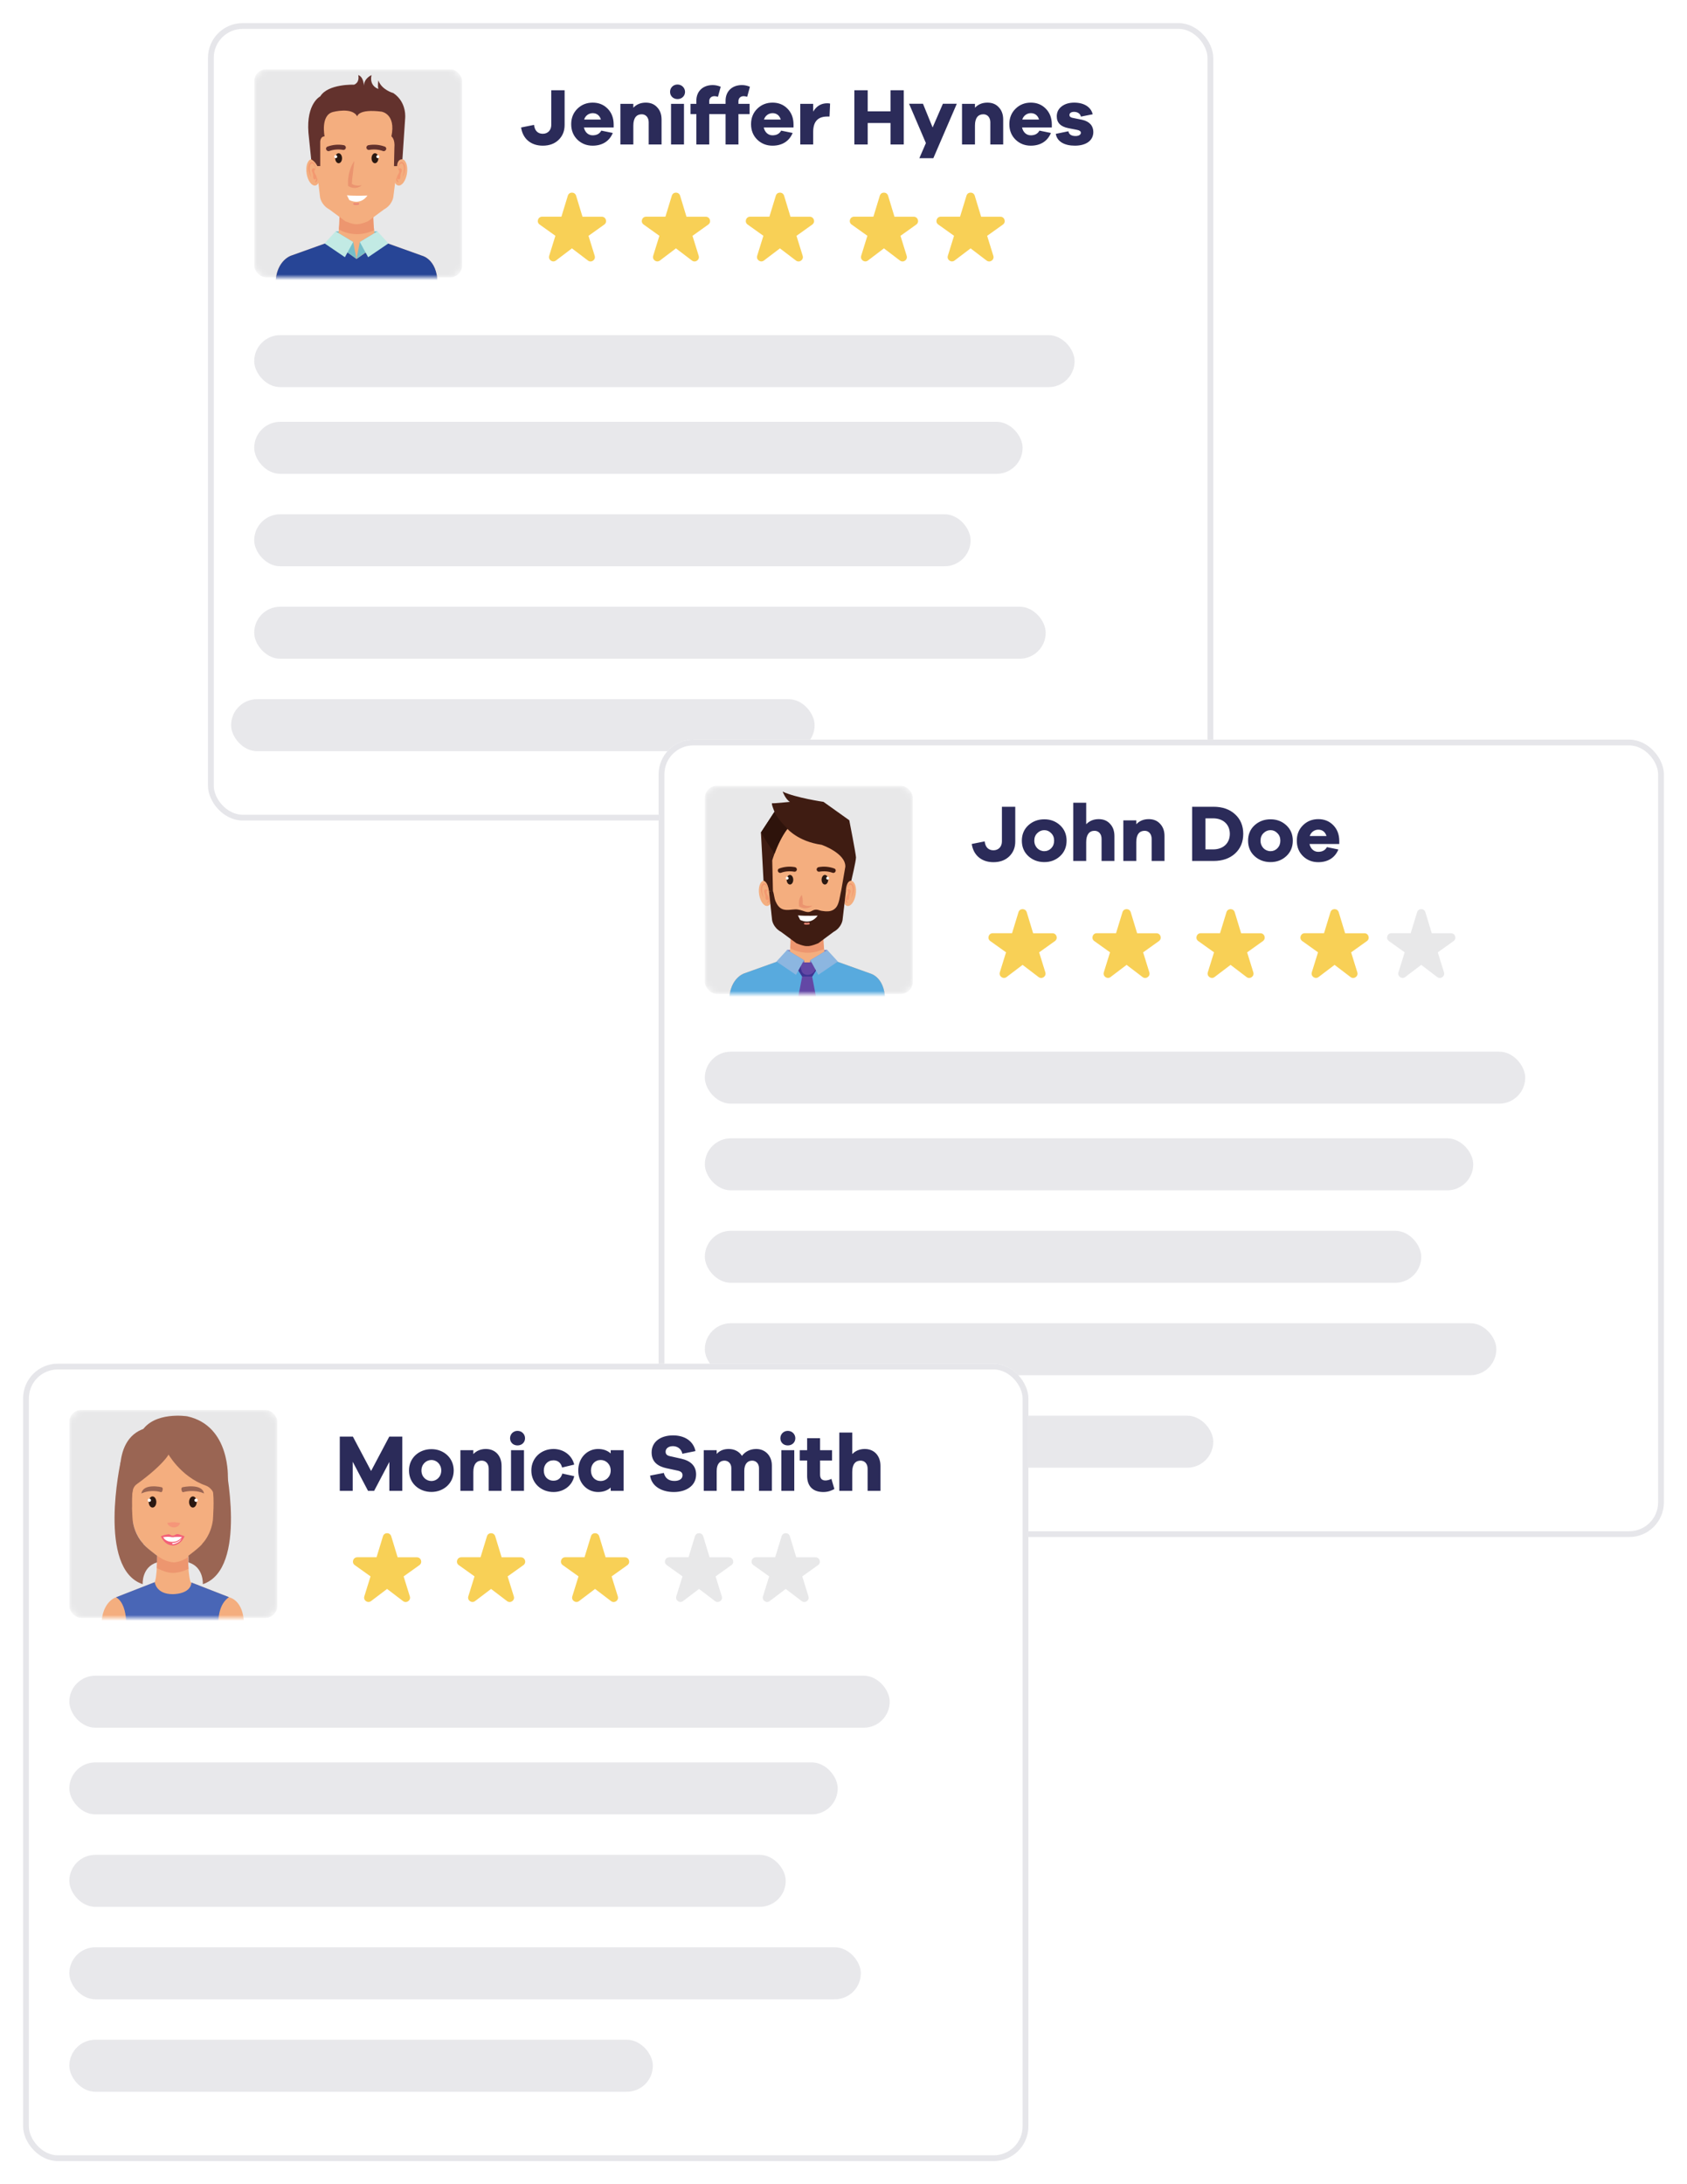 <?xml version="1.0" encoding="UTF-8"?>
<svg fill="none" viewBox="0 0 292 378" xmlns="http://www.w3.org/2000/svg">
<g filter="url(#i)">
<rect x="34" y="2" width="174" height="138" rx="6" fill="#fff"/>
<rect x="34.5" y="2.5" width="173" height="137" rx="5.5" stroke="#E6E6EA"/>
</g>
<mask id="f" x="44" y="12" width="36" height="36" style="mask-type:alpha" maskUnits="userSpaceOnUse">
<rect x="44" y="12" width="36" height="36" rx="2.077" fill="url(#c)"/>
</mask>
<g mask="url(#f)">
<rect x="44" y="12" width="36" height="36" rx="2.077" fill="#E8E8E9"/>
<path d="m58.094 42.699h7.228v-2.661h-7.228v2.661z" fill="#76BEC9"/>
<path d="m64.608 36.901h-5.872s0.149 3.708-0.571 4.784h7.088c-0.719-1.076-0.645-4.784-0.645-4.784z" fill="#F4AE7F"/>
<path d="m64.752 39.854c-0.173-1.382-0.143-2.933-0.143-2.952-3e-4 0.02-0.03 1.57 0.143 2.952 0 3e-4 0 0-3e-4 3e-4zm-6.089-0.151c0.131-1.337 0.075-2.774 0.074-2.801 1e-3 0.027 0.057 1.464-0.074 2.801z" fill="#F7D9D5"/>
<path d="m61.815 40.523h-0.06c-1.001-0.01-2.257-0.28-3.093-0.822 0.131-1.337 0.075-2.774 0.074-2.801v-3e-4h5.872v3e-4c-3e-4 0.019-0.03 1.57 0.143 2.952-0.913 0.387-1.863 0.67-2.936 0.67z" fill="#ED966F"/>
<path d="m73.054 44.255-8.524-3.053h-5.652l-8.524 3.053s-2.984 0.982-2.636 5.745h27.971c0.407-5.056-2.636-5.745-2.636-5.745z" fill="#F4AE7F"/>
<path d="m73.054 44.255-6.965-2.495-4.38 3.054-4.278-3.094-7.077 2.535s-2.984 0.982-2.636 5.745h27.971c0.407-5.056-2.636-5.745-2.636-5.745z" fill="#274596"/>
<path d="m68.139 29.614c-0.202 1.252 0.149 2.365 0.784 2.484 0.635 0.12 1.312-0.796 1.514-2.049 0.2-1.252-0.15-2.364-0.785-2.484-0.634-0.12-1.311 0.797-1.512 2.049z" fill="#F4AE7F"/>
<path d="m68.903 29.276s0.01-0.07 0.035-0.184c0.024-0.116 0.075-0.278 0.153-0.45 0.079-0.167 0.208-0.36 0.369-0.37 0.04-0.002 0.081 0.005 0.122 0.018l0.062 0.032 0.045 0.037c0.066 0.063 0.119 0.161 0.153 0.273 0.038 0.11 0.062 0.233 0.074 0.355 0.011 0.122 0.018 0.25 0.004 0.359-0.019 0.125-0.025 0.255-0.048 0.363-0.022 0.112-0.042 0.217-0.061 0.314-0.026 0.097-0.045 0.188-0.063 0.269-0.017 0.082-0.042 0.149-0.057 0.207-0.032 0.114-0.049 0.182-0.049 0.182s0.032-0.057 0.085-0.162c0.025-0.054 0.061-0.115 0.091-0.192 0.032-0.076 0.068-0.163 0.105-0.259 0.035-0.098 0.066-0.209 0.1-0.326 0.035-0.117 0.051-0.237 0.077-0.364 0.024-0.145 0.028-0.284 0.015-0.429-0.012-0.142-0.036-0.285-0.081-0.424-0.046-0.136-0.117-0.27-0.221-0.367-0.024-0.024-0.058-0.046-0.09-0.065-0.035-0.018-0.044-0.019-0.087-0.035-0.063-0.015-0.127-0.02-0.191-0.009-0.132 0.021-0.241 0.119-0.312 0.221-0.073 0.102-0.117 0.213-0.15 0.314-0.065 0.205-0.078 0.383-0.085 0.504-0.004 0.122 0.005 0.19 0.005 0.19z" fill="#F39870"/>
<path d="m68.904 29.275s-0.059-0.134 0.359-0.165c0 0 0.467 0.086 0.192 0.709-0.059 0.134-0.11 0.273-0.14 0.42-0.042 0.209 0.033 0.492-0.079 0.678-0.145 0.24-0.512 0.103-0.534-0.171-0.017-0.209 0.199-0.569 0.297-0.718 0 0 0.3-0.455-0.096-0.753z" fill="#F39870"/>
<path d="m68.702 30.72-0.033 0.034c-0.02 0.024-0.042 0.064-0.061 0.116-0.012 0.026-0.016 0.056-0.021 0.089-0.006 0.033-0.013 0.068-0.008 0.104 0.003 0.035 0.003 0.074 0.01 0.112 0.007 0.036 0.022 0.069 0.035 0.104 0.015 0.033 0.026 0.07 0.047 0.095l0.062 0.072c0.039 0.049 0.085 0.077 0.128 0.091 0.083 0.036 0.142 0.035 0.142 0.035s-0.024-0.075-0.065-0.151l-0.035-0.059-0.03-0.069-0.035-0.066-0.027-0.07c-0.025-0.043-0.035-0.09-0.051-0.137l-0.018-0.069-0.015-0.068c-0.017-0.087-0.025-0.164-0.025-0.163z" fill="#F39870"/>
<path d="m55.373 29.614c0.202 1.252-0.149 2.365-0.784 2.484-0.635 0.12-1.312-0.796-1.514-2.049-0.201-1.252 0.15-2.364 0.785-2.484 0.634-0.12 1.311 0.797 1.512 2.049z" fill="#F4AE7F"/>
<path d="m54.609 29.276s-0.01-0.07-0.035-0.184c-0.025-0.116-0.075-0.278-0.153-0.45-0.08-0.167-0.208-0.36-0.369-0.37-0.04-0.002-0.081 0.005-0.122 0.018l-0.062 0.032-0.045 0.037c-0.066 0.063-0.119 0.161-0.153 0.273-0.038 0.11-0.062 0.233-0.075 0.355-0.011 0.122-0.018 0.25-0.004 0.359 0.019 0.125 0.025 0.255 0.048 0.363 0.022 0.112 0.042 0.217 0.06 0.314 0.026 0.097 0.046 0.188 0.064 0.269 0.017 0.082 0.042 0.149 0.056 0.207 0.033 0.114 0.049 0.182 0.049 0.182s-0.033-0.057-0.085-0.162c-0.025-0.054-0.061-0.115-0.091-0.192-0.032-0.076-0.068-0.163-0.105-0.259-0.035-0.098-0.066-0.209-0.1-0.326-0.035-0.117-0.051-0.237-0.077-0.364-0.024-0.145-0.028-0.284-0.015-0.429 0.012-0.142 0.036-0.285 0.081-0.424 0.046-0.136 0.117-0.27 0.221-0.367 0.024-0.024 0.058-0.046 0.09-0.065 0.035-0.018 0.044-0.019 0.087-0.035 0.063-0.015 0.127-0.02 0.191-0.009 0.132 0.021 0.241 0.119 0.312 0.221 0.073 0.102 0.117 0.213 0.15 0.314 0.065 0.205 0.079 0.383 0.086 0.504 0.004 0.122-0.005 0.19-0.005 0.19z" fill="#F39870"/>
<path d="m54.609 29.275s0.059-0.134-0.359-0.165c0 0-0.467 0.086-0.192 0.709 0.059 0.134 0.11 0.273 0.14 0.42 0.042 0.209-0.033 0.492 0.079 0.678 0.145 0.24 0.512 0.103 0.534-0.171 0.017-0.209-0.199-0.569-0.297-0.718 0 0-0.3-0.455 0.096-0.753z" fill="#F39870"/>
<path d="m54.81 30.72 0.032 0.034c0.021 0.024 0.043 0.064 0.062 0.116 0.012 0.026 0.015 0.056 0.022 0.089 0.005 0.033 0.013 0.068 0.008 0.104-0.003 0.035-0.004 0.074-0.01 0.112-7e-3 0.036-0.022 0.069-0.034 0.104-0.016 0.033-0.026 0.07-0.047 0.095l-0.062 0.072c-0.039 0.049-0.085 0.077-0.128 0.091-0.083 0.036-0.142 0.035-0.142 0.035s0.024-0.075 0.065-0.151l0.035-0.059 0.03-0.069 0.034-0.066 0.027-0.07c0.025-0.043 0.035-0.09 0.051-0.137l0.018-0.069 0.016-0.068c0.017-0.087 0.024-0.164 0.024-0.163z" fill="#F39870"/>
<path d="m61.834 16.108v-0.002c-0.034 0-0.067 6e-4 -0.1 6e-4 -0.035 0-0.067-6e-4 -0.101-6e-4v0.001c-5.046 0.044-7.881 1.482-7.106 10.68l0.869 7.327s0.155 1.337 1.621 2.136l2.741 2.032s1.303 0.579 1.978 0.521c0.674 0.057 1.977-0.521 1.977-0.521l2.741-2.032c1.465-0.8 1.62-2.136 1.62-2.136l0.915-7.157c0.774-9.198-2.109-10.804-7.154-10.848z" fill="#F4AE7F"/>
<path d="m58.016 27.389c0.003 0.477 0.271 0.864 0.599 0.862 0.328-2e-3 0.592-0.391 0.589-0.869-0.003-0.478-0.271-0.864-0.599-0.863-0.328 0.002-0.592 0.391-0.589 0.87z" fill="#2A1811"/>
<path d="m58.375 27.114c0 0.142-0.115 0.258-0.257 0.258-0.142 0-0.258-0.115-0.258-0.258 0-0.142 0.115-0.257 0.258-0.257 0.141 0 0.257 0.115 0.257 0.257z" fill="#fff"/>
<path d="m65.496 27.389c-0.003 0.477-0.271 0.864-0.599 0.862-0.328-2e-3 -0.592-0.391-0.589-0.869 0.003-0.478 0.271-0.864 0.599-0.863 0.328 0.002 0.592 0.391 0.589 0.87z" fill="#2A1811"/>
<path d="m65.138 27.114c0 0.142 0.115 0.258 0.257 0.258 0.142 0 0.258-0.115 0.258-0.258 0-0.142-0.115-0.257-0.258-0.257-0.141 0-0.257 0.115-0.257 0.257z" fill="#fff"/>
<path d="m62.63 32.044c-0.136 0.132-0.3 0.235-0.476 0.315-0.177 0.08-0.37 0.134-0.57 0.155-0.201 0.029-0.41 0.013-0.614-0.032-0.103-0.019-0.204-0.051-0.302-0.09-0.099-0.036-0.19-0.089-0.284-0.137l-0.132-0.067-0.013-0.189c-0.014-0.198-0.016-0.374-0.009-0.558 3e-4 -0.183 0.023-0.362 0.037-0.543 0.015-0.181 0.049-0.358 0.078-0.537 0.026-0.179 0.07-0.354 0.115-0.529 0.085-0.351 0.208-0.691 0.345-1.024 0.061-0.169 0.151-0.328 0.235-0.488 0.086-0.159 0.176-0.316 0.277-0.467-0.006 0.184-0.022 0.363-0.042 0.539-0.019 0.177-0.049 0.349-0.065 0.524-0.015 0.175-0.04 0.347-0.065 0.518-0.025 0.171-0.035 0.345-0.059 0.515-0.024 0.17-0.046 0.34-0.062 0.511-0.014 0.171-0.046 0.339-0.056 0.509-0.016 0.17-0.037 0.34-0.048 0.508-0.015 0.167-0.027 0.343-0.035 0.496l-0.144-0.256c0.065 0.038 0.122 0.092 0.19 0.127 0.067 0.036 0.132 0.078 0.204 0.106 0.069 0.036 0.145 0.054 0.22 0.082 0.077 0.015 0.154 0.042 0.235 0.052 0.08 0.017 0.163 0.021 0.247 0.026 0.085 0.006 0.171 0.007 0.258 0.004 0.174-0.009 0.353-0.029 0.537-0.069z" fill="#EB946F"/>
<path d="m59.854 25.625c-0.055 0.223-0.267 0.356-0.471 0.319-0.825-0.151-1.654-0.074-2.401 0.201-0.185 0.067-0.409-0.032-0.513-0.236-0.104-0.204-0.016-0.453 0.208-0.536 0.884-0.328 1.86-0.422 2.828-0.25 0.246 0.043 0.404 0.28 0.348 0.502z" fill="#63322D"/>
<path d="m63.429 25.625c0.055 0.223 0.268 0.356 0.471 0.319 0.825-0.151 1.653-0.074 2.401 0.201 0.184 0.067 0.408-0.032 0.512-0.236 0.104-0.204 0.017-0.453-0.208-0.536-0.884-0.328-1.86-0.422-2.827-0.25-0.246 0.043-0.404 0.28-0.348 0.502z" fill="#63322D"/>
<path d="m61.708 44.814-0.574-2.936-3.041-1.84-0.443 1.851 4.058 2.925z" fill="#76BEC9"/>
<path d="m61.134 41.878-1.438 2.634-3.515-2.388 1.912-2.086 3.041 1.84z" fill="#C2EAE4"/>
<path d="m61.709 44.814 0.574-2.936 3.041-1.84 0.443 1.851-4.058 2.925z" fill="#76BEC9"/>
<path d="m62.283 41.878 1.438 2.634 3.515-2.388-1.911-2.086-3.041 1.84z" fill="#C2EAE4"/>
<path d="m61.957 35.119 0.011 0.035-0.01-0.035h-4e-4l0.011 0.035-0.01-0.035c-0.005 0.002-0.132 0.037-0.324 0.037-0.09 0-0.195-8e-3 -0.309-0.03-0.087-0.017-0.172 0.04-0.189 0.127-0.017 0.087 0.04 0.172 0.127 0.189 0.137 0.027 0.262 0.036 0.371 0.036 0.247-3e-4 0.406-0.048 0.418-0.052 0.085-0.026 0.133-0.116 0.107-0.201s-0.116-0.133-0.202-0.107z" fill="#EB8876"/>
<path d="m60.049 33.804 0.413 0.811s1.843 1.036 3.144-0.771c0 0-2.023 0.094-3.557-0.041z" fill="#fff"/>
<path d="m67.75 23.604s0.66 0.414 0.514 1.998l-0.069 3.143h0.545s-0.038-1.19 0.913-1.18l0.471-7.026s0.371-2.804-2.041-4.432c0 0-2.021-0.533-2.587-2.188 0 0-0.17 0.919 0 1.471 0 0-1.626-0.46-1.188-2.39 0 0-1.3 0.524-1.309 1.839 0 0-0.059-1.563-0.995-1.839 0 0 0.343 1.195-0.71 1.655 0 0-4.517-0.184-5.865 2.023 0 0-2.44 1.2-2.041 6.307l0.471 4.581s0.639 0.304 1.075 1.176h0.494v-4.157s-0.026-0.981 0.753-0.981c0 0-0.753-3.678 1.469-4.229 0 0 3.326-0.889 4.177 0.774 0 0 0.136-1.347 4.206-0.828 0 0 2.543 0.36 1.715 4.283z" fill="#63322D"/>
</g>
<g clip-path="url(#x)">
<path d="m100.82 37.5-1.103-3.63c-0.217-0.713-1.222-0.713-1.433 0l-1.11 3.63h-3.337c-0.728 0-1.028 0.938-0.435 1.357l2.73 1.95-1.073 3.458c-0.217 0.698 0.593 1.26 1.17 0.818l2.768-2.1 2.768 2.107c0.578 0.443 1.388-0.12 1.17-0.818l-1.072-3.458 2.73-1.95c0.592-0.427 0.292-1.357-0.435-1.357h-3.338v-0.007z" fill="#F8D056"/>
</g>
<g clip-path="url(#r)">
<path d="m118.82 37.5-1.102-3.63c-0.218-0.713-1.223-0.713-1.433 0l-1.11 3.63h-3.337c-0.728 0-1.028 0.938-0.435 1.357l2.73 1.95-1.073 3.458c-0.217 0.698 0.593 1.26 1.17 0.818l2.768-2.1 2.767 2.107c0.578 0.443 1.388-0.12 1.17-0.818l-1.072-3.458 2.73-1.95c0.592-0.427 0.292-1.357-0.435-1.357h-3.338v-0.007z" fill="#F8D056"/>
</g>
<g clip-path="url(#q)">
<path d="m136.82 37.5-1.102-3.63c-0.218-0.713-1.223-0.713-1.433 0l-1.11 3.63h-3.337c-0.728 0-1.028 0.938-0.435 1.357l2.73 1.95-1.073 3.458c-0.217 0.698 0.593 1.26 1.17 0.818l2.768-2.1 2.767 2.107c0.578 0.443 1.388-0.12 1.17-0.818l-1.072-3.458 2.73-1.95c0.592-0.427 0.292-1.357-0.435-1.357h-3.338v-0.007z" fill="#F8D056"/>
</g>
<g clip-path="url(#p)">
<path d="m154.82 37.5-1.102-3.63c-0.218-0.713-1.223-0.713-1.433 0l-1.11 3.63h-3.337c-0.728 0-1.028 0.938-0.435 1.357l2.73 1.95-1.073 3.458c-0.217 0.698 0.593 1.26 1.17 0.818l2.768-2.1 2.767 2.107c0.578 0.443 1.388-0.12 1.17-0.818l-1.072-3.458 2.73-1.95c0.592-0.427 0.292-1.357-0.435-1.357h-3.338v-0.007z" fill="#F8D056"/>
</g>
<g clip-path="url(#o)">
<path d="m169.82 37.5-1.102-3.63c-0.218-0.713-1.223-0.713-1.433 0l-1.11 3.63h-3.337c-0.728 0-1.028 0.938-0.435 1.357l2.73 1.95-1.073 3.458c-0.217 0.698 0.593 1.26 1.17 0.818l2.768-2.1 2.767 2.107c0.578 0.443 1.388-0.12 1.17-0.818l-1.072-3.458 2.73-1.95c0.592-0.427 0.292-1.357-0.435-1.357h-3.338v-0.007z" fill="#F8D056"/>
</g>
<path d="m95.418 15.62v6.006c0 0.896-0.588 1.526-1.47 1.526s-1.414-0.574-1.512-1.54l-2.24 0.448c0.28 1.918 1.666 3.15 3.752 3.15 1.134 0 2.044-0.336 2.73-0.994 0.7-0.672 1.05-1.54 1.05-2.59v-6.006h-2.31zm10.8 5.866c-0.014-1.12-0.378-2.016-1.064-2.702s-1.54-1.022-2.562-1.022c-1.05 0-1.932 0.35-2.646 1.05-0.714 0.7-1.078 1.596-1.078 2.674 0 1.092 0.364 1.988 1.078 2.688 0.714 0.686 1.596 1.036 2.632 1.036 1.638 0 2.884-0.742 3.486-2.198l-1.988-0.406c-0.294 0.546-0.798 0.812-1.498 0.812-0.742 0-1.33-0.518-1.512-1.358h5.152v-0.574zm-3.626-1.904c0.672 0 1.204 0.378 1.414 1.106h-2.898c0.21-0.686 0.826-1.106 1.484-1.106zm9.186-1.82c-0.882 0-1.596 0.294-2.156 0.882v-0.672h-2.24v7.028h2.24v-3.262c0-1.33 0.546-1.96 1.456-1.96 0.714 0 1.204 0.56 1.204 1.386v3.836h2.226v-4.312c0-0.882-0.252-1.582-0.756-2.114-0.49-0.546-1.148-0.812-1.974-0.812zm6.793-1.862c0-0.686-0.56-1.274-1.302-1.274s-1.288 0.56-1.288 1.274 0.546 1.246 1.288 1.246 1.302-0.532 1.302-1.246zm-0.182 2.072h-2.24v7.028h2.24v-7.028zm4.368-0.448c0-0.546 0.364-0.882 0.91-0.882 0.182 0 0.378 0.042 0.602 0.112l0.476-1.736c-0.448-0.196-0.91-0.294-1.386-0.294-1.694 0-2.828 1.064-2.828 2.702v0.546h-1.008v1.778h1.008v5.25h2.226v-5.25h1.932v-1.778h-1.932v-0.448zm5.058 0c0-0.546 0.364-0.882 0.91-0.882 0.182 0 0.378 0.042 0.602 0.112l0.476-1.736c-0.448-0.196-0.91-0.294-1.386-0.294-1.694 0-2.828 1.064-2.828 2.702v0.546h-1.008v1.778h1.008v5.25h2.226v-5.25h1.932v-1.778h-1.932v-0.448zm9.533 3.962c-0.014-1.12-0.378-2.016-1.064-2.702s-1.54-1.022-2.562-1.022c-1.05 0-1.932 0.35-2.646 1.05s-1.078 1.596-1.078 2.674c0 1.092 0.364 1.988 1.078 2.688 0.714 0.686 1.596 1.036 2.632 1.036 1.638 0 2.884-0.742 3.486-2.198l-1.988-0.406c-0.294 0.546-0.798 0.812-1.498 0.812-0.742 0-1.33-0.518-1.512-1.358h5.152v-0.574zm-3.626-1.904c0.672 0 1.204 0.378 1.414 1.106h-2.898c0.21-0.686 0.826-1.106 1.484-1.106zm9.453-1.708c-1.036 0-1.848 0.476-2.422 1.442v-1.344h-2.24v7.028h2.24v-2.198c0-1.75 0.812-2.632 2.422-2.632h0.406l0.098-2.24c-0.154-0.042-0.322-0.056-0.504-0.056zm10.961-2.254v3.654h-3.948v-3.654h-2.31v9.38h2.31v-3.71h3.948v3.71h2.296v-9.38h-2.296zm9.066 2.338-1.778 4.102-1.666-4.102h-2.408l2.912 6.804-1.134 2.618h2.422l4.06-9.422h-2.408zm7.707-0.196c-0.882 0-1.596 0.294-2.156 0.882v-0.672h-2.24v7.028h2.24v-3.262c0-1.33 0.546-1.96 1.456-1.96 0.714 0 1.204 0.56 1.204 1.386v3.836h2.226v-4.312c0-0.882-0.252-1.582-0.756-2.114-0.49-0.546-1.148-0.812-1.974-0.812zm11.146 3.724c-0.014-1.12-0.378-2.016-1.064-2.702s-1.54-1.022-2.562-1.022c-1.05 0-1.932 0.35-2.646 1.05s-1.078 1.596-1.078 2.674c0 1.092 0.364 1.988 1.078 2.688 0.714 0.686 1.596 1.036 2.632 1.036 1.638 0 2.884-0.742 3.486-2.198l-1.988-0.406c-0.294 0.546-0.798 0.812-1.498 0.812-0.742 0-1.33-0.518-1.512-1.358h5.152v-0.574zm-3.626-1.904c0.672 0 1.204 0.378 1.414 1.106h-2.898c0.21-0.686 0.826-1.106 1.484-1.106zm4.315 3.584c0.224 1.358 1.526 2.044 3.304 2.044 1.904 0 3.192-0.854 3.192-2.366 0-1.064-0.658-1.834-1.946-2.114l-1.652-0.336c-0.35-0.07-0.532-0.238-0.532-0.49 0-0.294 0.238-0.546 0.798-0.546 0.658 0 1.106 0.364 1.176 0.826l2.044-0.406c-0.28-1.232-1.47-2.016-3.192-2.016-0.896 0-1.624 0.224-2.184 0.658s-0.84 1.008-0.84 1.722c0 1.106 0.686 1.792 2.044 2.044l1.428 0.28c0.462 0.084 0.7 0.252 0.7 0.518 0 0.322-0.35 0.56-0.91 0.56-0.742 0-1.148-0.28-1.246-0.826l-2.184 0.448z" fill="#2B2B59"/>
<rect x="44" y="58" width="142" height="9" rx="4.5" fill="#E8E8EB"/>
<rect x="40" y="121" width="101" height="9" rx="4.5" fill="#E8E8EB"/>
<rect x="44" y="105" width="137" height="9" rx="4.5" fill="#E8E8EB"/>
<rect x="44" y="89" width="124" height="9" rx="4.5" fill="#E8E8EB"/>
<rect x="44" y="73" width="133" height="9" rx="4.5" fill="#E8E8EB"/>
<g filter="url(#h)">
<rect x="112" y="126" width="174" height="138" rx="6" fill="#fff"/>
<rect x="112.5" y="126.5" width="173" height="137" rx="5.5" stroke="#E6E6EA"/>
</g>
<mask id="e" x="122" y="136" width="36" height="36" style="mask-type:alpha" maskUnits="userSpaceOnUse">
<rect x="122" y="136" width="36" height="36" rx="2.077" fill="url(#b)"/>
</mask>
<g mask="url(#e)">
<rect x="122" y="136" width="36" height="36" rx="2.077" fill="#E8E8E9"/>
<path d="m136.23 166.96h6.953v-2.56h-6.953v2.56z" fill="#7178C0"/>
<path d="m142.5 161.4h-5.649s0.143 3.566-0.549 4.602h6.818c-0.692-1.036-0.62-4.602-0.62-4.602z" fill="#F4AE7F"/>
<path d="m142.64 164.24c-0.167-1.329-0.138-2.82-0.138-2.839 0 0.019-0.029 1.51 0.138 2.839zm-5.853-0.208c0-1e-3 1e-3 -2e-3 1e-3 -2e-3s-1e-3 1e-3 -1e-3 2e-3zm1e-3 -7e-3v-2e-3 2e-3zm0-6e-3c1e-3 -2e-3 1e-3 -5e-3 1e-3 -7e-3 0 2e-3 0 4e-3 -1e-3 7e-3zm1e-3 -9e-3c0-2e-3 1e-3 -4e-3 1e-3 -6e-3 0 2e-3 -1e-3 4e-3 -1e-3 6e-3zm1e-3 -7e-3c0.027-0.295 0.045-0.592 0.056-0.876-0.011 0.284-0.029 0.581-0.056 0.876zm0.056-0.877c0-7e-3 1e-3 -0.014 1e-3 -0.021 0 7e-3 -1e-3 0.014-1e-3 0.021zm1e-3 -0.023v-4e-3 4e-3zm0-8e-3c0-1e-3 0-2e-3 1e-3 -3e-3 -1e-3 1e-3 -1e-3 2e-3 -1e-3 3e-3zm1e-3 -6e-3v-3e-3 3e-3zm0-0.01v-3e-3 3e-3zm5e-3 -1.672v-1e-3 1e-3zm0-4e-3zm0 0zm0-1e-3zm0 0v-1e-3 1e-3z" fill="#F7D9D5"/>
<path d="m139.81 164.88c-0.02 0-0.039 0-0.059-1e-3 -0.963-9e-3 -2.171-0.269-2.976-0.789 2e-3 -0.022 4e-3 -0.043 6e-3 -0.064 0-1e-3 1e-3 -1e-3 1e-3 -2e-3v-5e-3 -2e-3 -4e-3c1e-3 -2e-3 1e-3 -5e-3 1e-3 -7e-3v-1e-3c0-2e-3 1e-3 -5e-3 1e-3 -6e-3v-2e-3c0.027-0.294 0.045-0.592 0.056-0.876v-1e-3c0-7e-3 1e-3 -0.014 1e-3 -0.021v-1e-3 -5e-3 -4e-3c0-1e-3 0-2e-3 1e-3 -3e-3v-2e-3 -4e-3 -7e-3 -2e-3c0.033-0.872 8e-3 -1.598 5e-3 -1.67v-3e-3 -1e-3 -1e-3 -1e-3h5.649c0 0.019-0.029 1.511 0.138 2.84-0.878 0.372-1.792 0.645-2.824 0.645z" fill="#ED966F"/>
<path d="m150.62 168.47-8.2-2.938h-5.438l-8.2 2.938s-2.872 0.944-2.536 5.527h26.91c0.392-4.864-2.536-5.527-2.536-5.527z" fill="#F4AE7F"/>
<path d="m150.62 168.47-6.701-2.401-4.214 2.938-4.115-2.976-6.808 2.439s-2.872 0.944-2.536 5.527h26.91c0.392-4.864-2.536-5.527-2.536-5.527z" fill="#58AADE"/>
<path d="m145.9 154.39c-0.195 1.205 0.143 2.275 0.754 2.39 0.61 0.116 1.263-0.766 1.456-1.971 0.193-1.204-0.144-2.274-0.755-2.39-0.61-0.115-1.262 0.767-1.455 1.971z" fill="#F4AE7F"/>
<path d="m146.63 154.06s9e-3 -0.068 0.033-0.178c0.023-0.111 0.072-0.267 0.147-0.433 0.076-0.16 0.2-0.346 0.355-0.356 0.039-2e-3 0.078 5e-3 0.118 0.017l0.059 0.031 0.044 0.036c0.063 0.061 0.113 0.154 0.147 0.262 0.036 0.106 0.059 0.225 0.072 0.343 0.01 0.117 0.017 0.24 3e-3 0.344-0.018 0.121-0.024 0.245-0.046 0.35-0.021 0.107-0.04 0.209-0.058 0.302-0.025 0.094-0.044 0.181-0.061 0.259-0.016 0.078-0.04 0.143-0.055 0.199-0.031 0.11-0.046 0.174-0.046 0.174s0.031-0.054 0.082-0.155c0.023-0.052 0.058-0.111 0.088-0.185s0.066-0.158 0.101-0.25c0.033-0.094 0.063-0.201 0.096-0.314 0.034-0.112 0.049-0.227 0.074-0.349 0.023-0.14 0.026-0.274 0.014-0.413-0.011-0.137-0.035-0.274-0.078-0.408-0.044-0.131-0.112-0.26-0.213-0.353-0.022-0.023-0.056-0.044-0.087-0.063-0.033-0.017-0.042-0.017-0.083-0.034-0.06-0.013-0.122-0.018-0.184-9e-3 -0.127 0.021-0.232 0.115-0.3 0.213-0.07 0.098-0.113 0.205-0.145 0.302-0.062 0.197-0.075 0.368-0.082 0.485-4e-3 0.118 5e-3 0.183 5e-3 0.183z" fill="#F39870"/>
<path d="m146.63 154.06s-0.057-0.128 0.345-0.159c0 0 0.449 0.083 0.185 0.683-0.057 0.129-0.106 0.262-0.135 0.404-0.04 0.201 0.032 0.474-0.075 0.652-0.14 0.23-0.493 0.099-0.515-0.164-0.016-0.202 0.192-0.548 0.287-0.692 0 0 0.288-0.437-0.092-0.724z" fill="#F39870"/>
<path d="m146.44 155.45-0.031 0.033c-0.019 0.023-0.04 0.062-0.059 0.112-0.011 0.026-0.015 0.054-0.02 0.086-6e-3 0.031-0.013 0.065-8e-3 0.1 3e-3 0.033 3e-3 0.07 9e-3 0.107 8e-3 0.034 0.022 0.066 0.034 0.1 0.014 0.031 0.025 0.068 0.045 0.092l0.059 0.069c0.038 0.047 0.082 0.074 0.123 0.087 0.08 0.035 0.137 0.034 0.137 0.034s-0.022-0.072-0.062-0.146l-0.034-0.057-0.029-0.066-0.033-0.063-0.026-0.067c-0.024-0.042-0.034-0.087-0.049-0.132l-0.017-0.066-0.015-0.066c-0.016-0.083-0.024-0.157-0.024-0.157z" fill="#F39870"/>
<path d="m133.61 154.39c0.195 1.205-0.143 2.275-0.754 2.39-0.61 0.116-1.262-0.766-1.456-1.971-0.193-1.204 0.144-2.274 0.755-2.39 0.61-0.115 1.262 0.767 1.455 1.971z" fill="#F4AE7F"/>
<path d="m132.88 154.06s-9e-3 -0.068-0.033-0.178c-0.023-0.111-0.072-0.267-0.147-0.433-0.077-0.16-0.2-0.346-0.355-0.356-0.038-2e-3 -0.078 5e-3 -0.117 0.017l-0.06 0.031-0.043 0.036c-0.064 0.061-0.114 0.154-0.148 0.262-0.037 0.106-0.059 0.225-0.072 0.343-0.01 0.117-0.017 0.24-3e-3 0.344 0.018 0.121 0.024 0.245 0.046 0.35 0.021 0.107 0.04 0.209 0.058 0.302 0.025 0.094 0.044 0.181 0.061 0.259 0.016 0.078 0.041 0.143 0.054 0.199 0.032 0.11 0.047 0.174 0.047 0.174s-0.031-0.054-0.082-0.155c-0.023-0.052-0.058-0.111-0.088-0.185s-0.066-0.158-0.101-0.25c-0.033-0.094-0.063-0.201-0.096-0.314-0.034-0.112-0.049-0.227-0.073-0.349-0.024-0.14-0.027-0.274-0.015-0.413 0.011-0.137 0.035-0.274 0.078-0.408 0.044-0.131 0.112-0.26 0.213-0.353 0.022-0.023 0.056-0.044 0.087-0.063 0.033-0.017 0.042-0.017 0.083-0.034 0.061-0.013 0.122-0.018 0.184-9e-3 0.127 0.021 0.232 0.115 0.3 0.213 0.07 0.098 0.113 0.205 0.144 0.302 0.063 0.197 0.076 0.368 0.083 0.485 4e-3 0.118-5e-3 0.183-5e-3 0.183z" fill="#F39870"/>
<path d="m132.88 154.06s0.056-0.128-0.346-0.159c0 0-0.449 0.083-0.185 0.683 0.057 0.129 0.106 0.262 0.134 0.404 0.04 0.201-0.031 0.474 0.076 0.652 0.14 0.23 0.494 0.099 0.514-0.164 0.017-0.202-0.191-0.548-0.286-0.692 0 0-0.288-0.437 0.093-0.724z" fill="#F39870"/>
<path d="m133.07 155.45 0.031 0.033c0.02 0.023 0.041 0.062 0.059 0.112 0.012 0.026 0.015 0.054 0.021 0.086 6e-3 0.031 0.013 0.065 8e-3 0.1-3e-3 0.033-3e-3 0.07-0.01 0.107-7e-3 0.034-0.021 0.066-0.033 0.1-0.015 0.031-0.025 0.068-0.045 0.092l-0.06 0.069c-0.037 0.047-0.082 0.074-0.123 0.087-0.079 0.035-0.137 0.034-0.137 0.034s0.023-0.072 0.063-0.146l0.034-0.057 0.028-0.066 0.033-0.063 0.026-0.067c0.024-0.042 0.034-0.087 0.049-0.132l0.017-0.066 0.016-0.066c0.015-0.083 0.023-0.157 0.023-0.157z" fill="#F39870"/>
<path d="m139.83 141.39v-1e-3h-0.096-0.097v1e-3c-4.855 0.043-7.582 1.425-6.836 10.274l0.835 7.049s0.149 1.286 1.559 2.056l2.637 1.954s1.253 0.556 1.903 0.502c0.648 0.054 1.902-0.502 1.902-0.502l2.637-1.955c1.409-0.77 1.558-2.055 1.558-2.055l0.881-6.886c0.744-8.849-2.03-10.395-6.883-10.437z" fill="#F4AE7F"/>
<path d="m145.54 154.39c-0.172 0.75-0.291 1.952-0.779 2.594-0.348 0.459-0.843 0.696-1.416 0.727-0.389 0.021-0.779-0.013-1.162-0.081-0.298-0.051-0.578-0.2-0.885-0.207-0.346-8e-3 -0.578 0.11-0.871 0.27-0.365 0.2-0.692 0.178-1.091 0.055-0.568-0.177-1.086-0.39-1.693-0.369-0.669 0.024-1.437 0.202-2.092 0-0.701-0.215-1.067-0.825-1.342-1.467-0.148-0.347-0.253-1.164-0.358-1.522-0.131-0.446-0.336-0.139-0.743-0.144l0.531 4.976s0.149 1.286 1.559 2.055l2.637 1.955s1.253 0.557 1.903 0.502c0.649 0.055 1.902-0.502 1.902-0.502l2.637-1.955c1.41-0.77 1.558-2.056 1.558-2.056l0.584-5.062c-0.459-0.011-0.759-0.292-0.879 0.231z" fill="#3F1C12"/>
<path d="m136.16 152.25c3e-3 0.459 0.261 0.831 0.577 0.829s0.57-0.376 0.566-0.836c-3e-3 -0.46-0.261-0.832-0.576-0.83-0.316 2e-3 -0.57 0.377-0.567 0.837z" fill="#2A1811"/>
<path d="m136.5 151.98c0 0.137-0.111 0.248-0.247 0.248-0.137 0-0.248-0.111-0.248-0.248 0-0.136 0.111-0.248 0.248-0.248 0.136 0 0.247 0.112 0.247 0.248z" fill="#fff"/>
<path d="m143.35 152.25c-3e-3 0.459-0.261 0.831-0.576 0.829-0.316-2e-3 -0.57-0.376-0.567-0.836s0.261-0.832 0.576-0.83c0.316 2e-3 0.57 0.377 0.567 0.837z" fill="#2A1811"/>
<path d="m143.01 151.98c0 0.137 0.11 0.248 0.247 0.248s0.247-0.111 0.247-0.248c0-0.136-0.11-0.248-0.247-0.248s-0.247 0.112-0.247 0.248z" fill="#fff"/>
<path d="m140.6 156.72c-0.131 0.125-0.289 0.226-0.459 0.303s-0.355 0.128-0.548 0.149c-0.097 0.014-0.196 0.014-0.295 0.013-0.098-0.011-0.2-0.015-0.297-0.042-0.099-0.019-0.195-0.051-0.29-0.089-0.095-0.034-0.182-0.085-0.273-0.132l-0.114-0.058-0.025-0.191c-0.011-0.085-0.019-0.16-0.021-0.239-5e-3 -0.078-1e-3 -0.155 1e-3 -0.232 8e-3 -0.155 0.027-0.309 0.063-0.46 0.035-0.151 0.084-0.3 0.155-0.445 0.063-0.145 0.154-0.285 0.269-0.415 0.068 0.164 0.102 0.318 0.13 0.469 0.031 0.152 0.044 0.299 0.055 0.445 6e-3 0.146 9e-3 0.291 3e-3 0.434l-0.013 0.215c-6e-3 0.071-0.013 0.145-0.022 0.209l-0.138-0.249c0.061 0.037 0.117 0.088 0.182 0.122 0.064 0.035 0.128 0.074 0.197 0.1 0.067 0.034 0.139 0.052 0.211 0.079 0.074 0.016 0.148 0.042 0.226 0.052 0.077 0.016 0.157 0.02 0.238 0.025 0.081 6e-3 0.164 6e-3 0.248 3e-3 0.168-9e-3 0.341-0.027 0.517-0.066z" fill="#EB946F"/>
<path d="m137.92 150.55c-0.052 0.214-0.257 0.342-0.452 0.306-0.794-0.145-1.591-0.07-2.31 0.194-0.177 0.065-0.393-0.03-0.493-0.227-0.1-0.196-0.016-0.435 0.2-0.515 0.85-0.316 1.789-0.407 2.72-0.241 0.237 0.042 0.389 0.27 0.335 0.483z" fill="#3F1C12"/>
<path d="m141.36 150.55c0.053 0.214 0.257 0.342 0.453 0.306 0.794-0.145 1.591-0.07 2.31 0.194 0.177 0.065 0.393-0.03 0.493-0.227 0.1-0.196 0.016-0.435-0.201-0.515-0.85-0.316-1.789-0.407-2.719-0.241-0.237 0.042-0.389 0.27-0.336 0.483z" fill="#3F1C12"/>
<path d="m139.95 159.68 0.01 0.031-9e-3 -0.032-1e-3 1e-3 0.01 0.031-9e-3 -0.032c-6e-3 2e-3 -0.127 0.036-0.312 0.036-0.087 0-0.187-7e-3 -0.297-0.029-0.084-0.016-0.165 0.039-0.182 0.123-0.016 0.084 0.039 0.165 0.123 0.182 0.131 0.025 0.251 0.034 0.356 0.034 0.238 0 0.392-0.046 0.402-0.049 0.082-0.025 0.128-0.112 0.103-0.194s-0.112-0.128-0.194-0.102z" fill="#EB8876"/>
<path d="m138.11 158.42 0.397 0.78s1.774 0.997 3.025-0.741c0 0-1.946 0.09-3.422-0.039z" fill="#fff"/>
<path d="m136.3 143.43s1.812 2.193 5.91 2.772c0 0 4.162 1.437 4.107 3.785l-0.734 4.257 0.831-0.086s0.023-1.716 0.938-1.74c0 0 0.822-3.445 0.809-4.035-0.013-0.589-1.16-6.428-1.16-6.428l-4.464-3.184s-4.827-0.708-7.067-1.769c0 0 0.511 1.357 1.258 1.769 0 0-2.799 0.296-3.061 0.236-0.261-0.059 0.387 1.475 0.387 1.475l-2.35 3.597 0.453 8.339s0.727 0.072 0.947 1.826h0.683l-0.12-5.35s0.96-3.314 2.633-5.464z" fill="#3F1C12"/>
<path d="m136.12 143.23c-0.78-0.792-1.576-1.694-2.085-2.715l-2.325 3.558 1e-3 0.021c0.767 1.23 1.535 2.462 2.342 3.666 0.426-1.159 1.197-2.978 2.253-4.336 0 0 0.236 0.286 0.729 0.676-0.314-0.281-0.619-0.57-0.915-0.87z" fill="#2E130B"/>
<path d="m139.71 169-0.552-2.824-2.925-1.77-0.426 1.78 3.903 2.814z" fill="#7178C0"/>
<path d="m139.71 169 0.553-2.824 2.925-1.77 0.426 1.78-3.904 2.814z" fill="#7178C0"/>
<path d="m141.11 166.56h-2.793s-0.624 0.378-0.357 1.035l0.889 1.407h1.73l0.889-1.407c0.266-0.657-0.358-1.035-0.358-1.035z" fill="#6347A5"/>
<path d="m139.69 169h-0.846l-0.712-1.127 0.712 1.127h0.846z" fill="#3A459F"/>
<path d="m141.46 167.59c0.058-0.144 0.073-0.275 0.061-0.391 0.012 0.116-3e-3 0.247-0.061 0.391zm0.061-0.393v-1e-3 1e-3z" fill="#403996"/>
<path d="m140.58 169h-1.73l-0.712-1.127-0.177-0.28c-0.047-0.115-0.066-0.222-0.066-0.32-1e-3 -0.458 0.424-0.715 0.424-0.715h0.496c-0.316 0.369-0.234 0.931-0.087 1.427 0.142 0.478 0.571 0.734 1.041 0.734 0.078 0 0.157-7e-3 0.236-0.021 0.622-0.111 1.04-0.566 1.241-1.147 0.099-0.289 0.111-0.569 0.056-0.831 0.1 0.109 0.207 0.269 0.229 0.475v1e-3 2e-3c0.012 0.116-3e-3 0.247-0.061 0.391 0 1e-3 -1e-3 3e-3 -1e-3 4e-3l-0.889 1.407z" fill="#3E3493"/>
<path d="m138.84 169-0.955 5.003h3.645l-0.96-5.003h-1.73z" fill="#6347A5"/>
<path d="m139.16 166.17-1.383 2.533-3.381-2.297 1.839-2.007 2.925 1.771z" fill="#8CB6E0"/>
<path d="m140.26 166.17 1.383 2.533 3.381-2.297-1.839-2.007-2.925 1.771z" fill="#8CB6E0"/>
</g>
<g clip-path="url(#n)">
<path d="m178.82 161.5-1.102-3.63c-0.218-0.712-1.223-0.712-1.433 0l-1.11 3.63h-3.337c-0.728 0-1.028 0.938-0.435 1.358l2.73 1.95-1.073 3.457c-0.217 0.698 0.593 1.26 1.17 0.818l2.768-2.1 2.767 2.107c0.578 0.443 1.388-0.12 1.17-0.817l-1.072-3.458 2.73-1.95c0.592-0.427 0.292-1.357-0.435-1.357h-3.338v-8e-3z" fill="#F8D056"/>
</g>
<g clip-path="url(#m)">
<path d="m196.82 161.5-1.102-3.63c-0.218-0.712-1.223-0.712-1.433 0l-1.11 3.63h-3.337c-0.728 0-1.028 0.938-0.435 1.358l2.73 1.95-1.073 3.457c-0.217 0.698 0.593 1.26 1.17 0.818l2.768-2.1 2.767 2.107c0.578 0.443 1.388-0.12 1.17-0.817l-1.072-3.458 2.73-1.95c0.592-0.427 0.292-1.357-0.435-1.357h-3.338v-8e-3z" fill="#F8D056"/>
</g>
<g clip-path="url(#l)">
<path d="m214.82 161.5-1.102-3.63c-0.218-0.712-1.223-0.712-1.433 0l-1.11 3.63h-3.337c-0.728 0-1.028 0.938-0.435 1.358l2.73 1.95-1.073 3.457c-0.217 0.698 0.593 1.26 1.17 0.818l2.768-2.1 2.767 2.107c0.578 0.443 1.388-0.12 1.17-0.817l-1.072-3.458 2.73-1.95c0.592-0.427 0.292-1.357-0.435-1.357h-3.338v-8e-3z" fill="#F8D056"/>
</g>
<g clip-path="url(#k)">
<path d="m232.82 161.5-1.102-3.63c-0.218-0.712-1.223-0.712-1.433 0l-1.11 3.63h-3.337c-0.728 0-1.028 0.938-0.435 1.358l2.73 1.95-1.073 3.457c-0.217 0.698 0.593 1.26 1.17 0.818l2.768-2.1 2.767 2.107c0.578 0.443 1.388-0.12 1.17-0.817l-1.072-3.458 2.73-1.95c0.592-0.427 0.292-1.357-0.435-1.357h-3.338v-8e-3z" fill="#F8D056"/>
</g>
<g clip-path="url(#j)">
<path d="m247.82 161.5-1.102-3.63c-0.218-0.712-1.223-0.712-1.433 0l-1.11 3.63h-3.337c-0.728 0-1.028 0.938-0.435 1.358l2.73 1.95-1.073 3.457c-0.217 0.698 0.593 1.26 1.17 0.818l2.768-2.1 2.767 2.107c0.578 0.443 1.388-0.12 1.17-0.817l-1.072-3.458 2.73-1.95c0.592-0.427 0.292-1.357-0.435-1.357h-3.338v-8e-3z" fill="#E8E8E9"/>
</g>
<path d="m173.42 139.62v6.006c0 0.896-0.588 1.526-1.47 1.526s-1.414-0.574-1.512-1.54l-2.24 0.448c0.28 1.918 1.666 3.15 3.752 3.15 1.134 0 2.044-0.336 2.73-0.994 0.7-0.672 1.05-1.54 1.05-2.59v-6.006h-2.31zm7.342 2.17c-1.092 0-2.016 0.35-2.772 1.036-0.742 0.686-1.12 1.582-1.12 2.66 0 1.092 0.378 1.988 1.12 2.674 0.756 0.686 1.68 1.036 2.772 1.036 1.078 0 1.988-0.35 2.73-1.036s1.12-1.582 1.12-2.674c0-1.078-0.378-1.974-1.12-2.66s-1.652-1.036-2.73-1.036zm0 5.516c-0.952 0-1.736-0.756-1.736-1.82 0-0.532 0.168-0.966 0.518-1.302 0.35-0.35 0.756-0.518 1.218-0.518 0.448 0 0.84 0.168 1.176 0.518 0.35 0.336 0.518 0.77 0.518 1.302s-0.168 0.966-0.504 1.316c-0.336 0.336-0.728 0.504-1.19 0.504zm9.415-5.544c-0.882 0-1.596 0.294-2.17 0.882v-3.724h-2.24v10.08h2.24v-3.262c0-1.302 0.546-1.96 1.442-1.96 0.728 0 1.218 0.56 1.218 1.386v3.836h2.226v-4.312c0-0.882-0.252-1.582-0.756-2.114-0.49-0.546-1.148-0.812-1.96-0.812zm8.654 0c-0.882 0-1.596 0.294-2.156 0.882v-0.672h-2.24v7.028h2.24v-3.262c0-1.33 0.546-1.96 1.456-1.96 0.714 0 1.204 0.56 1.204 1.386v3.836h2.226v-4.312c0-0.882-0.252-1.582-0.756-2.114-0.49-0.546-1.148-0.812-1.974-0.812zm7.512 7.238h3.71c1.54 0 2.786-0.434 3.724-1.288 0.938-0.868 1.414-2.002 1.414-3.402s-0.476-2.534-1.414-3.388c-0.938-0.868-2.184-1.302-3.724-1.302h-3.71v9.38zm2.31-7.378h1.316c1.75 0 2.898 1.064 2.898 2.688s-1.148 2.688-2.898 2.688h-1.316v-5.376zm11.265 0.168c-1.092 0-2.016 0.35-2.772 1.036-0.742 0.686-1.12 1.582-1.12 2.66 0 1.092 0.378 1.988 1.12 2.674 0.756 0.686 1.68 1.036 2.772 1.036 1.078 0 1.988-0.35 2.73-1.036s1.12-1.582 1.12-2.674c0-1.078-0.378-1.974-1.12-2.66s-1.652-1.036-2.73-1.036zm0 5.516c-0.952 0-1.736-0.756-1.736-1.82 0-0.532 0.168-0.966 0.518-1.302 0.35-0.35 0.756-0.518 1.218-0.518 0.448 0 0.84 0.168 1.176 0.518 0.35 0.336 0.518 0.77 0.518 1.302s-0.168 0.966-0.504 1.316c-0.336 0.336-0.728 0.504-1.19 0.504zm11.893-1.82c-0.014-1.12-0.378-2.016-1.064-2.702s-1.54-1.022-2.562-1.022c-1.05 0-1.932 0.35-2.646 1.05s-1.078 1.596-1.078 2.674c0 1.092 0.364 1.988 1.078 2.688 0.714 0.686 1.596 1.036 2.632 1.036 1.638 0 2.884-0.742 3.486-2.198l-1.988-0.406c-0.294 0.546-0.798 0.812-1.498 0.812-0.742 0-1.33-0.518-1.512-1.358h5.152v-0.574zm-3.626-1.904c0.672 0 1.204 0.378 1.414 1.106h-2.898c0.21-0.686 0.826-1.106 1.484-1.106z" fill="#2B2B59"/>
<rect x="122" y="182" width="142" height="9" rx="4.5" fill="#E8E8EB"/>
<rect x="109" y="245" width="101" height="9" rx="4.5" fill="#E8E8EB"/>
<rect x="122" y="229" width="137" height="9" rx="4.5" fill="#E8E8EB"/>
<rect x="122" y="213" width="124" height="9" rx="4.5" fill="#E8E8EB"/>
<rect x="122" y="197" width="133" height="9" rx="4.5" fill="#E8E8EB"/>
<g filter="url(#g)">
<rect x="2" y="234" width="174" height="138" rx="6" fill="#fff"/>
<rect x="2.5" y="234.5" width="173" height="137" rx="5.5" stroke="#E6E6EA"/>
</g>
<mask id="d" x="12" y="244" width="36" height="36" style="mask-type:alpha" maskUnits="userSpaceOnUse">
<rect x="12" y="244" width="36" height="36" rx="2.077" fill="url(#a)"/>
</mask>
<g mask="url(#d)">
<rect x="12" y="244" width="36" height="36" rx="2.077" fill="#E8E8E9"/>
<path d="m32.55 268.85h-5.379s0.136 4.119-0.523 5.315h6.492c-0.658-1.196-0.59-5.315-0.59-5.315z" fill="#F4AE7F"/>
<path d="m32.626 271.5c-0.056-0.768-0.073-1.519-0.077-2.025 0.004 0.506 0.021 1.257 0.077 2.025h-3e-4zm-5.485-0.121h-4e-4c0.069-1.286 0.031-2.492 0.03-2.531 0.001 0.039 0.039 1.244-0.03 2.531zm5.408-1.907c0-2e-3 0-4e-3 -4e-4 -6e-3 4e-4 2e-3 4e-4 4e-3 4e-4 6e-3zm-4e-4 -0.013v-1e-3 1e-3zm8e-4 -0.588v-1e-3 1e-3zm0-6e-3v-4e-3 4e-3zm0-7e-3zm0-2e-3v-1e-3 1e-3zm0-3e-3v-1e-3 1e-3zm0-1e-3v-1e-3 1e-3zm0-2e-3v-1e-3 1e-3zm0-1e-3v-1e-3 1e-3zm3e-4 -1e-3zm-5.379 0v-1e-3 1e-3z" fill="#F7D9D5"/>
<path d="m29.951 272.21c-1.005 0-1.911-0.407-2.81-0.831 0.069-1.286 0.031-2.492 0.03-2.531v-1e-3h5.379v1e-3 1e-3h-3e-4v1e-3 1e-3 1e-3 2e-3 1e-3 1e-3 2e-3 1e-3 2e-3 4e-3 5e-3 1e-3c0 2e-3 -4e-4 4e-3 -4e-4 6e-3 -7e-4 0.075-0.003 0.284-3e-4 0.581v1e-3 7e-3c3e-4 2e-3 3e-4 4e-3 3e-4 7e-3v2e-3c0.004 0.506 0.021 1.257 0.077 2.025-0.726 0.369-1.512 0.616-2.326 0.693-0.118 0.012-0.234 0.017-0.349 0.017z" fill="#ED966F"/>
<path d="m39.866 276.5-7.492-2.925h-4.968l-7.492 2.925s-2.624 0.94-2.317 5.503h24.586c0.358-4.844-2.317-5.503-2.317-5.503z" fill="#F4AE7F"/>
<path d="m36.653 261.02c-0.222 1.367 0.163 2.582 0.857 2.713 0.693 0.131 1.434-0.87 1.653-2.239 0.219-1.367-0.164-2.582-0.858-2.713-0.693-0.131-1.433 0.87-1.652 2.239z" fill="#F4AE7F"/>
<path d="m37.487 260.65s0.01-0.077 0.038-0.202c0.026-0.126 0.081-0.303 0.167-0.492 0.087-0.182 0.227-0.392 0.403-0.404 0.044-3e-3 0.088 5e-3 0.134 0.019l0.068 0.035 0.049 0.041c0.072 0.069 0.13 0.175 0.167 0.298 0.042 0.12 0.068 0.255 0.082 0.389 0.012 0.133 0.02 0.273 0.005 0.392-0.021 0.137-0.028 0.277-0.053 0.397-0.024 0.121-0.045 0.236-0.067 0.343-0.028 0.106-0.049 0.206-0.068 0.293-0.019 0.09-0.046 0.163-0.062 0.226-0.035 0.125-0.053 0.199-0.053 0.199s0.035-0.063 0.093-0.177c0.027-0.059 0.067-0.125 0.1-0.211 0.035-0.083 0.075-0.178 0.115-0.282 0.038-0.107 0.072-0.229 0.109-0.357 0.038-0.127 0.056-0.258 0.083-0.397 0.027-0.158 0.03-0.311 0.017-0.469-0.013-0.155-0.04-0.312-0.088-0.463-0.05-0.148-0.127-0.294-0.242-0.401-0.025-0.026-0.063-0.05-0.098-0.071-0.039-0.02-0.049-0.021-0.096-0.039-0.068-0.015-0.138-0.022-0.209-0.01-0.143 0.023-0.263 0.13-0.34 0.242-0.08 0.111-0.128 0.233-0.165 0.342-0.071 0.225-0.086 0.419-0.093 0.551-0.005 0.134 0.005 0.208 0.005 0.208z" fill="#F39870"/>
<path d="m37.486 260.65s-0.064-0.146 0.393-0.18c0 0 0.51 0.094 0.21 0.775-0.065 0.146-0.12 0.298-0.153 0.458-0.045 0.228 0.036 0.538-0.086 0.741-0.158 0.262-0.56 0.113-0.584-0.186-0.019-0.229 0.217-0.622 0.325-0.785 0-1e-3 0.328-0.497-0.105-0.823z" fill="#F39870"/>
<path d="m37.267 262.22-0.035 0.036c-0.022 0.027-0.046 0.07-0.067 0.128-0.013 0.029-0.018 0.061-0.024 0.097-0.006 0.036-0.014 0.074-0.009 0.113 0.004 0.039 0.004 0.081 0.011 0.122 0.008 0.039 0.024 0.076 0.037 0.114 0.017 0.035 0.029 0.076 0.051 0.104l0.067 0.079c0.043 0.054 0.093 0.084 0.14 0.099 0.09 0.039 0.155 0.038 0.155 0.038s-0.025-0.082-0.071-0.165l-0.038-0.064-0.033-0.076-0.038-0.072-0.029-0.076c-0.026-0.047-0.039-0.099-0.056-0.149l-0.02-0.076-0.017-0.075c-0.018-0.093-0.027-0.178-0.026-0.177z" fill="#F39870"/>
<path d="m23.45 261.02c0.222 1.367-0.163 2.582-0.856 2.713-0.693 0.131-1.433-0.87-1.653-2.239-0.219-1.367 0.163-2.582 0.858-2.713 0.693-0.131 1.433 0.87 1.652 2.239z" fill="#F4AE7F"/>
<path d="m22.616 260.65s-0.01-0.077-0.038-0.202c-0.026-0.126-0.081-0.303-0.166-0.492-0.087-0.182-0.227-0.392-0.404-0.404-0.043-3e-3 -0.088 5e-3 -0.134 0.019l-0.067 0.035-0.049 0.041c-0.072 0.069-0.13 0.175-0.167 0.298-0.042 0.12-0.068 0.255-0.082 0.389-0.012 0.133-0.02 0.273-0.004 0.392 0.021 0.137 0.028 0.277 0.053 0.397 0.024 0.121 0.045 0.236 0.066 0.343 0.028 0.106 0.049 0.206 0.069 0.293 0.019 0.09 0.046 0.163 0.062 0.226 0.036 0.125 0.054 0.199 0.054 0.199s-0.036-0.063-0.093-0.177c-0.027-0.059-0.066-0.125-0.1-0.211-0.035-0.083-0.075-0.178-0.115-0.282-0.038-0.107-0.072-0.229-0.109-0.357-0.038-0.127-0.056-0.258-0.083-0.397-0.027-0.158-0.03-0.311-0.017-0.469 0.013-0.155 0.04-0.312 0.089-0.463 0.05-0.148 0.127-0.294 0.241-0.401 0.026-0.026 0.064-0.05 0.099-0.071 0.038-0.02 0.048-0.021 0.095-0.039 0.068-0.015 0.138-0.022 0.209-0.01 0.144 0.023 0.263 0.13 0.34 0.242 0.08 0.111 0.128 0.233 0.164 0.342 0.071 0.225 0.085 0.419 0.093 0.551 0.005 0.134-0.005 0.208-0.005 0.208z" fill="#F39870"/>
<path d="m22.616 260.65s0.064-0.146-0.393-0.18c0 0-0.51 0.094-0.21 0.775 0.065 0.146 0.12 0.298 0.153 0.458 0.045 0.228-0.036 0.538 0.087 0.741 0.158 0.262 0.56 0.113 0.584-0.186 0.018-0.229-0.217-0.622-0.325-0.785 0-1e-3 -0.328-0.497 0.105-0.823z" fill="#F39870"/>
<path d="m22.836 262.22 0.035 0.036c0.022 0.027 0.046 0.07 0.067 0.128 0.013 0.029 0.018 0.061 0.024 0.097 0.006 0.036 0.014 0.074 0.009 0.113-0.004 0.039-4e-3 0.081-0.011 0.122-0.008 0.039-0.025 0.076-0.038 0.114-0.017 0.035-0.029 0.076-0.052 0.104l-0.067 0.079c-0.043 0.054-0.093 0.084-0.14 0.099-0.09 0.039-0.156 0.038-0.156 0.038s0.026-0.082 0.071-0.165l0.038-0.064 0.033-0.076 0.038-0.072 0.029-0.076c0.027-0.047 0.039-0.099 0.056-0.149l0.02-0.076 0.017-0.075c0.018-0.093 0.027-0.178 0.027-0.177z" fill="#F39870"/>
<path d="m36.869 249.91s-2.36-2.585-7.005-2.728c-4.641 0.243-6.992 2.918-6.992 2.919-1.263 4.068-0.455 8.837 0.082 12.964 0.396 3.048 2.446 5.181 5.03 6.666 0 0 0.913 0.592 2.129 0.659 1.211-0.093 2.111-0.703 2.115-0.705 2.51-1.702 4.431-3.804 4.91-6.902 0.414-2.675 0.508-5.631 0.415-8.331-0.051-1.489-0.21-3.12-0.685-4.542z" fill="#F4AE7F"/>
<path d="m27.846 258.23s-1.659-0.558-3.375 0.229c0.338-1.832 3.51-1.08 3.51-1.08s0.209 0.049 0.186 0.377c0 0-0.085 0.563-0.321 0.474z" fill="#9A6553"/>
<path d="m31.715 258.23s1.887-0.558 3.603 0.229c-0.338-1.832-3.737-1.08-3.737-1.08s-0.209 0.049-0.186 0.377c0 0 0.084 0.563 0.321 0.474z" fill="#9A6553"/>
<path d="m25.74 259.94c0.003 0.531 0.301 0.96 0.665 0.958 0.365-2e-3 0.658-0.435 0.654-0.966-0.004-0.531-0.301-0.96-0.665-0.958-0.364 2e-3 -0.658 0.435-0.654 0.966z" fill="#2A1811"/>
<path d="m26.137 259.63c0 0.158-0.127 0.286-0.285 0.286-0.158 0-0.286-0.128-0.286-0.286s0.127-0.285 0.286-0.285c0.158 0 0.285 0.127 0.285 0.285z" fill="#fff"/>
<path d="m34.048 259.94c-0.004 0.531-0.301 0.96-0.665 0.958-0.365-2e-3 -0.658-0.435-0.654-0.966 0.003-0.531 0.301-0.96 0.665-0.958 0.364 2e-3 0.658 0.435 0.655 0.966z" fill="#2A1811"/>
<path d="m33.65 259.63c0 0.158 0.128 0.286 0.285 0.286 0.158 0 0.286-0.128 0.286-0.286s-0.128-0.285-0.286-0.285c-0.158 0-0.285 0.127-0.285 0.285z" fill="#fff"/>
<path d="m28.242 265.93c0.004 0.513 0.731 0.929 1.629 0.929 0.897 0 1.625-0.416 1.628-0.929h-3.257z" fill="#fff"/>
<path d="m31.499 266c0.383-0.093 0.445-0.131 0.445-0.131s-0.266-0.112-0.639-0.225c-0.959-0.404-0.894 0.12-1.404 0.118-0.256 9e-3 -0.512-0.27-0.751-0.237-0.239 0.028-0.463 0.07-0.654 0.121-0.383 0.093-0.639 0.223-0.639 0.223s0.004 0.06 0.387 0.153c0 0 0.752-0.118 1.222-0.046 0 0 0.434 0.109 0.725 0.018 0 0 0.788-0.043 1.309 6e-3z" fill="#F36178"/>
<path d="m31.624 265.87c-0.376 0.387-0.785 0.983-1.84 0.982 0 0-1.212 0.055-1.611-0.982h-0.327l0.033 0.078c0.083 0.148 0.152 0.324 0.277 0.481 0.06 0.08 0.121 0.163 0.185 0.247 0.065 0.084 0.153 0.153 0.232 0.231l0.125 0.116 0.147 0.097c0.103 0.064 0.188 0.141 0.323 0.179 0.121 0.042 0.262 0.1 0.373 0.119l0.16 0.022 0.081 0.01 0.04 6e-3 0.02 3e-3 0.054 3e-3 0.38-0.048c0.124-0.023 0.238-0.079 0.355-0.118 0.122-0.034 0.213-0.115 0.315-0.176l0.146-0.097 0.125-0.116c0.079-0.079 0.167-0.148 0.232-0.232 0.063-0.083 0.125-0.167 0.185-0.247 0.124-0.156 0.193-0.333 0.277-0.482l0.032-0.076h-0.317z" fill="#F36178"/>
<path d="m29.909 267.24c1.322-0.198 1.504-0.992 1.504-0.992-0.541 0.796-1.522 0.774-1.522 0.774s-0.087 0.014-0.078 0.123c0 0 0.029 0.105 0.096 0.095z" fill="#fff"/>
<path d="m39.437 255.92s0.542-9.148-7.031-10.813c0 0-5.758-0.919-7.917 2.652l4.468 3.613s2.217 4.156 6.676 5.733c0 0 1.847 0.472 1.961 3.918 0 0 0.26-1.895 1.325-1.724 0 0 0.537-2.36 0.518-3.379z" fill="#9A6553"/>
<path d="m28.957 263.56 0.035-7e-3c0.022-5e-3 0.057-0.017 0.095-0.023 0.078-0.018 0.182-0.037 0.295-0.056 0.112-0.016 0.232-0.032 0.35-0.038 0.118-0.01 0.236-0.011 0.349-0.01 0.114 5e-3 0.225 0.012 0.336 0.022 0.057 0.01 0.111 0.013 0.167 0.02 0.057 0.01 0.112 0.017 0.165 0.022 0.053 5e-3 0.11 0.02 0.159 0.026 0.047 3e-3 0.095 0.012 0.134 0.018 0.038 3e-3 0.074 0.015 0.097 0.019l0.036 7e-3 -0.009 0.035c-0.007 0.02-0.014 0.057-0.03 0.094-0.03 0.079-0.085 0.186-0.179 0.286-0.046 0.053-0.1 0.103-0.166 0.145-0.064 0.044-0.135 0.091-0.214 0.119-0.079 0.032-0.163 0.063-0.251 0.074-0.088 0.019-0.177 0.026-0.267 0.022-0.09 1e-3 -0.177-0.017-0.262-0.034-0.085-0.018-0.165-0.048-0.24-0.081-0.149-0.069-0.274-0.159-0.365-0.257-0.092-0.098-0.153-0.197-0.188-0.274-0.019-0.035-0.028-0.072-0.036-0.094l-0.01-0.035z" fill="#F59679"/>
<path d="m33.14 273.87 6.48 2.529c-1.734 1.286-1.873 3.447-1.852 5.6h-15.904c0.02-0.585-0.001-1.159-0.04-1.678-0.101-1.336-0.47-3.173-1.74-3.893l6.702-2.616s0.211 2.087 3.113 2.075c0 0 3.07 0.061 3.241-2.017z" fill="#4966B6"/>
<path d="m23.637 256.88c-1.025 0.746-0.804 2.551-0.799 4.165 0 0-0.215-2.28-1.555-1.971 0 0-2.575-9.921 3.852-11.896l4.33 4.018s-0.508 1.815-5.828 5.684z" fill="#9A6553"/>
<path d="m20.878 253.01s-4.077 18.515 3.821 21.15c0 0-0.21-2.948 2.478-3.775l0.003-1.158s-2.177-1.61-2.43-2.128c0 0-1.46-1.414-1.794-4.038 0 0-0.294-3.748 0.044-5.22l-2.121-4.831z" fill="#9A6553"/>
<path d="m38.926 253.01s4.077 18.515-3.82 21.15c0 0 0.21-2.948-2.478-3.775l-0.003-1.158s2.176-1.61 2.43-2.128c0 0 1.46-1.414 1.794-4.038 0 0 0.294-3.748-0.044-5.22l2.121-4.831z" fill="#9A6553"/>
</g>
<g clip-path="url(#w)">
<path d="m68.822 269.5-1.103-3.63c-0.217-0.712-1.222-0.712-1.433 0l-1.11 3.63h-3.337c-0.728 0-1.028 0.938-0.435 1.358l2.73 1.95-1.073 3.457c-0.217 0.698 0.593 1.26 1.17 0.818l2.768-2.1 2.768 2.107c0.578 0.443 1.387-0.12 1.17-0.817l-1.073-3.458 2.73-1.95c0.593-0.427 0.292-1.357-0.435-1.357h-3.337v-8e-3z" fill="#F8D056"/>
</g>
<g clip-path="url(#v)">
<path d="m86.822 269.5-1.103-3.63c-0.217-0.712-1.222-0.712-1.433 0l-1.11 3.63h-3.337c-0.728 0-1.028 0.938-0.435 1.358l2.73 1.95-1.073 3.457c-0.217 0.698 0.593 1.26 1.17 0.818l2.768-2.1 2.768 2.107c0.578 0.443 1.387-0.12 1.17-0.817l-1.073-3.458 2.73-1.95c0.593-0.427 0.292-1.357-0.435-1.357h-3.337v-8e-3z" fill="#F8D056"/>
</g>
<g clip-path="url(#u)">
<path d="m104.82 269.5-1.102-3.63c-0.218-0.712-1.223-0.712-1.433 0l-1.11 3.63h-3.337c-0.728 0-1.028 0.938-0.435 1.358l2.731 1.95-1.073 3.457c-0.217 0.698 0.593 1.26 1.17 0.818l2.768-2.1 2.767 2.107c0.578 0.443 1.388-0.12 1.17-0.817l-1.072-3.458 2.73-1.95c0.592-0.427 0.292-1.357-0.435-1.357h-3.338v-8e-3z" fill="#F8D056"/>
</g>
<g clip-path="url(#t)">
<path d="m122.82 269.5-1.102-3.63c-0.218-0.712-1.223-0.712-1.433 0l-1.11 3.63h-3.337c-0.728 0-1.028 0.938-0.435 1.358l2.73 1.95-1.073 3.457c-0.217 0.698 0.593 1.26 1.17 0.818l2.768-2.1 2.767 2.107c0.578 0.443 1.388-0.12 1.17-0.817l-1.072-3.458 2.73-1.95c0.592-0.427 0.292-1.357-0.435-1.357h-3.338v-8e-3z" fill="#E8E8E9"/>
</g>
<g clip-path="url(#s)">
<path d="m137.82 269.5-1.102-3.63c-0.218-0.712-1.223-0.712-1.433 0l-1.11 3.63h-3.337c-0.728 0-1.028 0.938-0.435 1.358l2.73 1.95-1.073 3.457c-0.217 0.698 0.593 1.26 1.17 0.818l2.768-2.1 2.767 2.107c0.578 0.443 1.388-0.12 1.17-0.817l-1.072-3.458 2.73-1.95c0.592-0.427 0.292-1.357-0.435-1.357h-3.338v-8e-3z" fill="#E8E8E9"/>
</g>
<path d="m69.634 248.62h-2.254l-3.15 5.95-3.15-5.95h-2.268v9.38h2.24v-5.026l2.646 5.026h1.064l2.632-4.998v4.998h2.24v-9.38zm5.049 2.17c-2.128 0-3.892 1.484-3.892 3.696 0 2.226 1.764 3.71 3.892 3.71 2.086 0 3.85-1.484 3.85-3.71 0-2.212-1.764-3.696-3.85-3.696zm0 5.516c-0.91 0-1.736-0.714-1.736-1.82 0-1.092 0.826-1.82 1.736-1.82 0.868 0 1.694 0.728 1.694 1.82 0 1.106-0.826 1.82-1.694 1.82zm9.402-5.544c-0.882 0-1.624 0.322-2.156 0.882v-0.672h-2.24v7.028h2.24v-3.262c0-1.358 0.574-1.96 1.456-1.96 0.714 0 1.204 0.56 1.204 1.386v3.836h2.226v-4.312c0-1.764-1.092-2.926-2.73-2.926zm5.49-3.136c-0.756 0-1.288 0.588-1.288 1.274 0 0.714 0.532 1.246 1.288 1.246s1.302-0.532 1.302-1.246c0-0.686-0.546-1.274-1.302-1.274zm1.12 10.374v-7.028h-2.24v7.028h2.24zm5.11-1.75c-1.008 0-1.68-0.728-1.68-1.764 0-1.022 0.672-1.764 1.68-1.764 0.714 0 1.288 0.392 1.484 1.246l2.1-0.504c-0.392-1.652-1.876-2.702-3.584-2.702-2.1 0-3.836 1.512-3.836 3.724 0 2.226 1.736 3.724 3.836 3.724 1.75 0 3.234-1.078 3.584-2.744l-2.058-0.448c-0.238 0.854-0.812 1.232-1.526 1.232zm12.139-5.278h-2.24v0.56c-0.546-0.49-1.274-0.77-2.184-0.77-1.862 0-3.43 1.512-3.43 3.724 0 2.226 1.568 3.724 3.43 3.724 0.91 0 1.638-0.28 2.184-0.77v0.56h2.24v-7.028zm-3.962 5.334c-0.98 0-1.694-0.728-1.694-1.82 0-1.078 0.714-1.82 1.694-1.82 0.91 0 1.722 0.742 1.722 1.82 0 1.092-0.812 1.82-1.722 1.82zm12.516-7.896c-2.198 0-3.71 1.134-3.71 2.954 0 1.708 1.176 2.408 2.52 2.716l1.96 0.42c0.672 0.14 0.868 0.406 0.868 0.826 0 0.574-0.518 0.966-1.386 0.966-0.938 0-1.61-0.42-1.848-1.386l-2.38 0.462c0.252 1.834 1.988 2.842 4.102 2.842 2.086 0 3.864-1.036 3.864-3.038 0-1.484-0.952-2.366-2.576-2.73l-1.946-0.434c-0.588-0.126-0.756-0.406-0.756-0.784 0-0.532 0.49-0.952 1.26-0.952 0.742 0 1.47 0.434 1.638 1.316l2.268-0.462c-0.35-1.708-1.834-2.716-3.878-2.716zm14.414 2.352c-1.092 0-1.932 0.462-2.492 1.19-0.476-0.77-1.316-1.19-2.296-1.19-0.91 0-1.596 0.322-2.072 0.854v-0.644h-2.24v7.028h2.24v-3.444c0-1.176 0.532-1.778 1.344-1.778 0.672 0 1.19 0.504 1.19 1.302v3.92h2.24v-3.444c0-1.176 0.546-1.778 1.372-1.778 0.658 0 1.176 0.504 1.176 1.302v3.92h2.226v-4.396c0-1.708-1.19-2.842-2.688-2.842zm5.448-3.136c-0.756 0-1.288 0.588-1.288 1.274 0 0.714 0.532 1.246 1.288 1.246s1.302-0.532 1.302-1.246c0-0.686-0.546-1.274-1.302-1.274zm1.12 10.374v-7.028h-2.24v7.028h2.24zm6.426-2.072c-0.294 0.168-0.714 0.28-1.022 0.28-0.588 0-0.938-0.294-0.938-1.022v-2.436h2.072v-1.778h-2.072v-2.072h-2.24v2.072h-1.274v1.778h1.274v2.66c0 1.848 1.05 2.8 2.8 2.8 0.798 0 1.372-0.224 1.918-0.518l-0.518-1.764zm5.777-5.166c-0.896 0-1.624 0.322-2.17 0.882v-3.724h-2.24v10.08h2.24v-3.262c0-1.358 0.574-1.96 1.442-1.96 0.728 0 1.218 0.56 1.218 1.386v3.836h2.226v-4.312c0-1.764-1.092-2.926-2.716-2.926z" fill="#2B2B59"/>
<rect x="12" y="290" width="142" height="9" rx="4.5" fill="#E8E8EB"/>
<rect x="12" y="353" width="101" height="9" rx="4.5" fill="#E8E8EB"/>
<rect x="12" y="337" width="137" height="9" rx="4.5" fill="#E8E8EB"/>
<rect x="12" y="321" width="124" height="9" rx="4.5" fill="#E8E8EB"/>
<rect x="12" y="305" width="133" height="9" rx="4.5" fill="#E8E8EB"/>
<defs>
<filter id="i" x="32" y="0" width="182" height="146" color-interpolation-filters="sRGB" filterUnits="userSpaceOnUse">
<feFlood flood-opacity="0" result="BackgroundImageFix"/>
<feColorMatrix in="SourceAlpha" result="hardAlpha" values="0 0 0 0 0 0 0 0 0 0 0 0 0 0 0 0 0 0 127 0"/>
<feOffset dx="2" dy="2"/>
<feGaussianBlur stdDeviation="2"/>
<feComposite in2="hardAlpha" operator="out"/>
<feColorMatrix values="0 0 0 0 0 0 0 0 0 0 0 0 0 0 0 0 0 0 0.04 0"/>
<feBlend in2="BackgroundImageFix" result="effect1_dropShadow_770_1078"/>
<feBlend in="SourceGraphic" in2="effect1_dropShadow_770_1078" result="shape"/>
</filter>
<filter id="h" x="110" y="124" width="182" height="146" color-interpolation-filters="sRGB" filterUnits="userSpaceOnUse">
<feFlood flood-opacity="0" result="BackgroundImageFix"/>
<feColorMatrix in="SourceAlpha" result="hardAlpha" values="0 0 0 0 0 0 0 0 0 0 0 0 0 0 0 0 0 0 127 0"/>
<feOffset dx="2" dy="2"/>
<feGaussianBlur stdDeviation="2"/>
<feComposite in2="hardAlpha" operator="out"/>
<feColorMatrix values="0 0 0 0 0 0 0 0 0 0 0 0 0 0 0 0 0 0 0.04 0"/>
<feBlend in2="BackgroundImageFix" result="effect1_dropShadow_770_1078"/>
<feBlend in="SourceGraphic" in2="effect1_dropShadow_770_1078" result="shape"/>
</filter>
<filter id="g" x="0" y="232" width="182" height="146" color-interpolation-filters="sRGB" filterUnits="userSpaceOnUse">
<feFlood flood-opacity="0" result="BackgroundImageFix"/>
<feColorMatrix in="SourceAlpha" result="hardAlpha" values="0 0 0 0 0 0 0 0 0 0 0 0 0 0 0 0 0 0 127 0"/>
<feOffset dx="2" dy="2"/>
<feGaussianBlur stdDeviation="2"/>
<feComposite in2="hardAlpha" operator="out"/>
<feColorMatrix values="0 0 0 0 0 0 0 0 0 0 0 0 0 0 0 0 0 0 0.04 0"/>
<feBlend in2="BackgroundImageFix" result="effect1_dropShadow_770_1078"/>
<feBlend in="SourceGraphic" in2="effect1_dropShadow_770_1078" result="shape"/>
</filter>
<linearGradient id="c" x1="33.269" x2="77.923" y1="4.731" y2="50.077" gradientUnits="userSpaceOnUse">
<stop stop-color="#FF6972" offset="0"/>
<stop stop-color="#B903C9" offset="1"/>
</linearGradient>
<linearGradient id="b" x1="111.27" x2="155.92" y1="128.73" y2="174.08" gradientUnits="userSpaceOnUse">
<stop stop-color="#FF6972" offset="0"/>
<stop stop-color="#B903C9" offset="1"/>
</linearGradient>
<linearGradient id="a" x1="1.269" x2="45.923" y1="236.73" y2="282.08" gradientUnits="userSpaceOnUse">
<stop stop-color="#FF6972" offset="0"/>
<stop stop-color="#B903C9" offset="1"/>
</linearGradient>
<clipPath id="x">
<rect transform="translate(90 30)" width="18" height="18" fill="#fff"/>
</clipPath>
<clipPath id="r">
<rect transform="translate(108 30)" width="18" height="18" fill="#fff"/>
</clipPath>
<clipPath id="q">
<rect transform="translate(126 30)" width="18" height="18" fill="#fff"/>
</clipPath>
<clipPath id="p">
<rect transform="translate(144 30)" width="18" height="18" fill="#fff"/>
</clipPath>
<clipPath id="o">
<rect transform="translate(159 30)" width="18" height="18" fill="#fff"/>
</clipPath>
<clipPath id="n">
<rect transform="translate(168 154)" width="18" height="18" fill="#fff"/>
</clipPath>
<clipPath id="m">
<rect transform="translate(186 154)" width="18" height="18" fill="#fff"/>
</clipPath>
<clipPath id="l">
<rect transform="translate(204 154)" width="18" height="18" fill="#fff"/>
</clipPath>
<clipPath id="k">
<rect transform="translate(222 154)" width="18" height="18" fill="#fff"/>
</clipPath>
<clipPath id="j">
<rect transform="translate(237 154)" width="18" height="18" fill="#fff"/>
</clipPath>
<clipPath id="w">
<rect transform="translate(58 262)" width="18" height="18" fill="#fff"/>
</clipPath>
<clipPath id="v">
<rect transform="translate(76 262)" width="18" height="18" fill="#fff"/>
</clipPath>
<clipPath id="u">
<rect transform="translate(94 262)" width="18" height="18" fill="#fff"/>
</clipPath>
<clipPath id="t">
<rect transform="translate(112 262)" width="18" height="18" fill="#fff"/>
</clipPath>
<clipPath id="s">
<rect transform="translate(127 262)" width="18" height="18" fill="#fff"/>
</clipPath>
</defs>
</svg>
